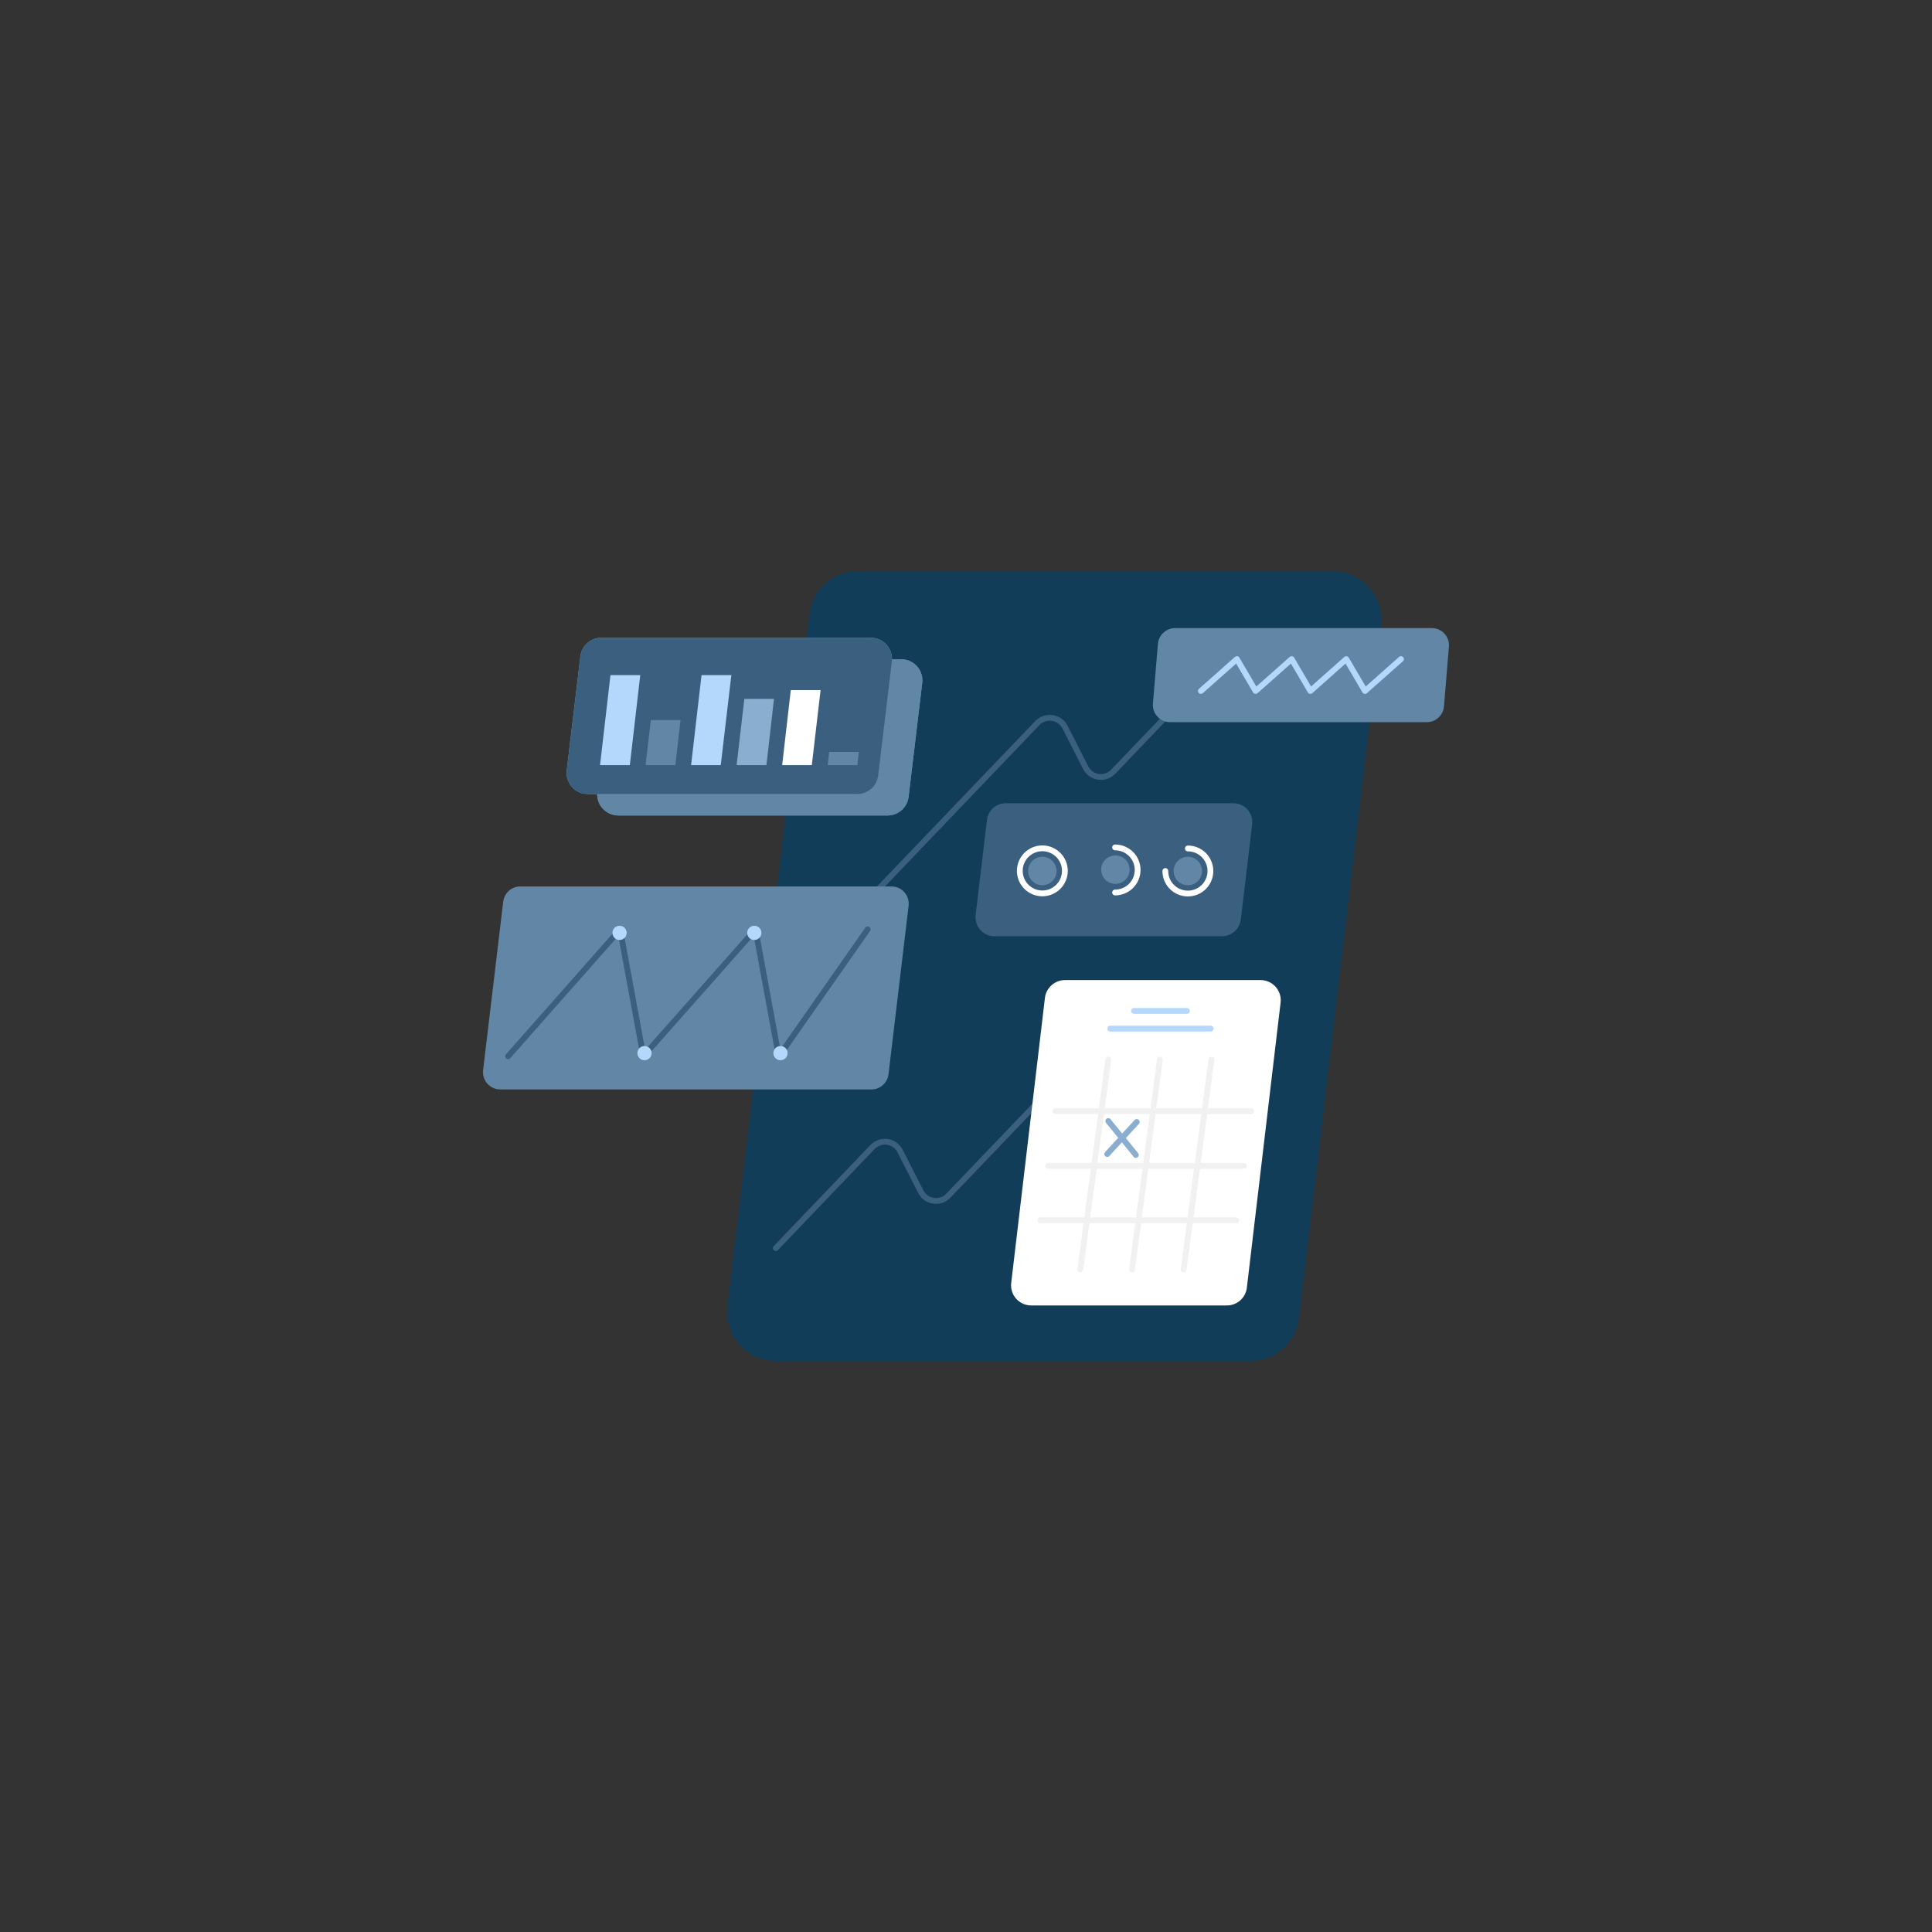 <svg xmlns="http://www.w3.org/2000/svg" height="1000" width="1000" version="1.1" xmlns:xlink="http://www.w3.org/1999/xlink" xmlns:svgjs="http://svgjs.com/svgjs"><rect width="100%" height="100%" fill="#333333" stroke="none"/><rect fill="rgba(0,0,0,0)" width="1000" height="1000"></rect><g><path d="M443.99 295.57H689.76C693.33 295.57 696.85 296.33 700.1 297.79 703.35 299.24 706.25 301.38 708.62 304.04 710.99 306.7 712.77 309.84 713.83 313.23 714.9 316.63 715.24 320.22 714.82 323.76L672.38 682.12C671.65 688.25 668.71 693.91 664.09 698.03 659.47 702.14 653.51 704.41 647.33 704.43H401.56C397.99 704.43 394.48 703.68 391.22 702.21 387.97 700.76 385.08 698.62 382.7 695.96 380.34 693.3 378.56 690.16 377.5 686.77 376.42 683.37 376.09 679.78 376.5 676.24L418.94 317.88C419.64 311.74 422.59 306.06 427.21 301.94 431.83 297.82 437.81 295.56 443.99 295.57V295.57Z" fill="#113d59" opacity="1" stroke-width="3" stroke="none"></path><path d="M437.49 478.16L536.93 374.26C537.92 373.23 539.12 372.46 540.47 372 541.81 371.54 543.24 371.41 544.64 371.61 546.04 371.82 547.38 372.36 548.53 373.18 549.68 374.01 550.62 375.11 551.26 376.37L561.91 397.28C562.55 398.54 563.48 399.65 564.63 400.48 565.78 401.32 567.11 401.86 568.52 402.06 569.93 402.27 571.36 402.14 572.7 401.67 574.05 401.21 575.26 400.42 576.23 399.39L639.81 333" stroke="#3b607f" stroke-width="3" stroke-linecap="round" stroke-linejoin="round" opacity="1" fill="none"></path><path d="M401.56 646.02L451.59 593.72C452.57 592.69 453.78 591.9 455.12 591.44 456.47 590.97 457.9 590.84 459.31 591.05 460.71 591.25 462.05 591.8 463.2 592.63 464.35 593.46 465.28 594.57 465.92 595.83L476.56 616.74C477.21 618.01 478.14 619.11 479.29 619.94 480.44 620.78 481.77 621.32 483.18 621.52 484.59 621.73 486.02 621.6 487.36 621.13 488.71 620.67 489.92 619.89 490.89 618.85L554.47 552.46" stroke="#3b607f" stroke-width="3" stroke-linecap="round" stroke-linejoin="round" opacity="1" fill="none"></path><path d="M520.57 415.75H638.4C639.79 415.75 641.16 416.04 642.43 416.61 643.69 417.18 644.81 418.01 645.73 419.04 646.65 420.08 647.34 421.3 647.75 422.62 648.16 423.94 648.28 425.34 648.11 426.72L642.24 475.96C641.95 478.34 640.81 480.52 639.01 482.11 637.23 483.69 634.93 484.57 632.53 484.58H514.69C513.31 484.58 511.94 484.29 510.68 483.72 509.42 483.15 508.29 482.32 507.37 481.29 506.45 480.25 505.76 479.03 505.35 477.71 504.94 476.39 504.82 474.99 504.99 473.61L510.86 424.37C511.14 421.99 512.28 419.8 514.08 418.21 515.86 416.62 518.18 415.75 520.57 415.75V415.75Z" fill="#3b607f" opacity="1" stroke-width="3" stroke="none"></path><path d="M539.51 462.42C545.96 462.42 551.18 457.2 551.18 450.75 551.18 444.31 545.96 439.09 539.51 439.09 533.07 439.09 527.85 444.31 527.85 450.75 527.85 457.2 533.07 462.42 539.51 462.42Z" stroke="#ffffff" stroke-width="3" stroke-linecap="round" stroke-linejoin="round" opacity="1" fill="none"></path><path d="M577.17 438.62C580.27 438.62 583.23 439.85 585.43 442.03 587.61 444.22 588.84 447.19 588.84 450.28 588.84 453.37 587.61 456.34 585.43 458.53 583.23 460.72 580.27 461.95 577.17 461.95" stroke="#ffffff" stroke-width="3" stroke-linecap="round" stroke-linejoin="round" opacity="1" fill="none"></path><path d="M614.83 439.16C617.14 439.16 619.4 439.85 621.32 441.13 623.24 442.41 624.73 444.24 625.62 446.37 626.5 448.5 626.73 450.85 626.28 453.11 625.83 455.37 624.72 457.45 623.09 459.08 621.46 460.71 619.38 461.82 617.11 462.27 614.85 462.72 612.5 462.49 610.37 461.61 608.24 460.73 606.42 459.23 605.13 457.31 603.86 455.39 603.17 453.14 603.17 450.83" stroke="#ffffff" stroke-width="3" stroke-linecap="round" stroke-linejoin="round" opacity="1" fill="none"></path><path d="M577.33 457.49C581.39 457.49 584.69 454.19 584.69 450.13 584.69 446.06 581.39 442.77 577.33 442.77 573.27 442.77 569.97 446.06 569.97 450.13 569.97 454.19 573.27 457.49 577.33 457.49Z" fill="#6286a6" opacity="1" stroke-width="3" stroke="none"></path><path d="M614.83 458.19C618.91 458.19 622.19 454.89 622.19 450.83 622.19 446.77 618.91 443.47 614.83 443.47 610.77 443.47 607.47 446.77 607.47 450.83 607.47 454.89 610.77 458.19 614.83 458.19Z" fill="#6286a6" opacity="1" stroke-width="3" stroke="none"></path><path d="M539.51 458.19C543.59 458.19 546.87 454.89 546.87 450.83 546.87 446.77 543.59 443.47 539.51 443.47 535.45 443.47 532.15 446.77 532.15 450.83 532.15 454.89 535.45 458.19 539.51 458.19Z" fill="#6286a6" opacity="1" stroke-width="3" stroke="none"></path><path d="M551.26 507.28H652.49C653.97 507.29 655.42 507.6 656.76 508.21 658.11 508.82 659.31 509.69 660.28 510.8 661.26 511.9 661.99 513.19 662.43 514.6 662.87 516 663 517.48 662.83 518.95L645.37 666.53C645.06 669.06 643.85 671.39 641.94 673.08 640.04 674.76 637.58 675.7 635.03 675.7H533.72C532.26 675.7 530.81 675.38 529.47 674.78 528.14 674.18 526.94 673.31 525.96 672.21 524.99 671.12 524.25 669.83 523.81 668.44 523.37 667.04 523.22 665.56 523.39 664.11L540.85 516.52C541.15 513.98 542.38 511.63 544.3 509.93 546.22 508.22 548.7 507.28 551.26 507.28V507.28Z" fill="#ffffff" opacity="1" stroke-width="3" stroke="none"></path><path d="M573.65 548.47L559.17 657.06" stroke="#f1f1f1" stroke-width="3" stroke-linecap="round" stroke-linejoin="round" opacity="1" fill="none"></path><path d="M600.35 548.47L585.94 657.06" stroke="#f1f1f1" stroke-width="3" stroke-linecap="round" stroke-linejoin="round" opacity="1" fill="none"></path><path d="M627.05 548.47L612.64 657.06" stroke="#f1f1f1" stroke-width="3" stroke-linecap="round" stroke-linejoin="round" opacity="1" fill="none"></path><path d="M538.57 631.62H639.89" stroke="#f1f1f1" stroke-width="3" stroke-linecap="round" stroke-linejoin="round" opacity="1" fill="none"></path><path d="M542.49 603.43H643.8" stroke="#f1f1f1" stroke-width="3" stroke-linecap="round" stroke-linejoin="round" opacity="1" fill="none"></path><path d="M546.33 575.16H647.64" stroke="#f1f1f1" stroke-width="3" stroke-linecap="round" stroke-linejoin="round" opacity="1" fill="none"></path><path d="M573.65 580.25L587.9 597.79" stroke="#8aaed0" stroke-width="3" stroke-linecap="round" stroke-linejoin="round" opacity="1" fill="none"></path><path d="M588.37 580.72L573.1 597.32" stroke="#8aaed0" stroke-width="3" stroke-linecap="round" stroke-linejoin="round" opacity="1" fill="none"></path><path d="M574.67 532.41H626.66" stroke="#b4d8fb" stroke-width="3" stroke-linecap="round" stroke-linejoin="round" opacity="1" fill="none"></path><path d="M586.96 523.25H614.36" stroke="#b4d8fb" stroke-width="3" stroke-linecap="round" stroke-linejoin="round" opacity="1" fill="none"></path><path d="M327.02 341.22H466.46C468.02 341.22 469.56 341.55 470.97 342.18 472.38 342.81 473.65 343.75 474.68 344.91 475.71 346.07 476.48 347.44 476.94 348.92 477.4 350.41 477.54 351.97 477.35 353.51L470.3 412.39C470 415.06 468.73 417.53 466.71 419.32 464.71 421.11 462.11 422.1 459.42 422.1H320.05C318.5 422.1 316.97 421.77 315.55 421.13 314.13 420.5 312.87 419.57 311.84 418.4 310.81 417.24 310.04 415.87 309.58 414.39 309.12 412.91 308.98 411.35 309.17 409.8L316.21 350.92C316.49 348.26 317.75 345.78 319.75 343.99 321.74 342.19 324.33 341.2 327.02 341.22V341.22Z" fill="#6286a6" opacity="1" stroke-width="3" stroke="none"></path><path d="M311.28 330.1H450.73C452.28 330.1 453.82 330.43 455.24 331.06 456.65 331.7 457.91 332.63 458.94 333.79 459.97 334.95 460.74 336.32 461.2 337.8 461.66 339.29 461.81 340.85 461.61 342.39L454.56 401.27C454.27 403.95 452.99 406.41 450.98 408.21 448.97 409.99 446.37 410.99 443.68 410.98H304.24C302.69 410.98 301.15 410.65 299.73 410.01 298.32 409.38 297.06 408.45 296.02 407.28 295 406.12 294.23 404.75 293.77 403.27 293.31 401.79 293.16 400.23 293.35 398.69L300.4 339.81C300.7 337.14 301.98 334.66 303.98 332.87 306 331.08 308.6 330.09 311.28 330.1V330.1Z" fill="#66b2dc" opacity="1" stroke-width="3" stroke="none"></path><path d="M327.02 341.22H466.46C468.02 341.22 469.56 341.55 470.97 342.18 472.38 342.81 473.65 343.75 474.68 344.91 475.71 346.07 476.48 347.44 476.94 348.92 477.4 350.41 477.54 351.97 477.35 353.51L470.3 412.39C470 415.06 468.73 417.53 466.71 419.32 464.71 421.11 462.11 422.1 459.42 422.1H320.05C318.5 422.1 316.97 421.77 315.55 421.13 314.13 420.5 312.87 419.57 311.84 418.4 310.81 417.24 310.04 415.87 309.58 414.39 309.12 412.91 308.98 411.35 309.17 409.8L316.21 350.92C316.49 348.26 317.75 345.78 319.75 343.99 321.74 342.19 324.33 341.2 327.02 341.22V341.22Z" fill="#6286a6" opacity="1" stroke-width="3" stroke="none"></path><path d="M311.28 330.1H450.73C452.28 330.1 453.82 330.43 455.24 331.06 456.65 331.7 457.91 332.63 458.94 333.79 459.97 334.95 460.74 336.32 461.2 337.8 461.66 339.29 461.81 340.85 461.61 342.39L454.56 401.27C454.27 403.95 452.99 406.41 450.98 408.21 448.97 409.99 446.37 410.99 443.68 410.98H304.24C302.69 410.98 301.15 410.65 299.73 410.01 298.32 409.38 297.06 408.45 296.02 407.28 295 406.12 294.23 404.75 293.77 403.27 293.31 401.79 293.16 400.23 293.35 398.69L300.4 339.81C300.7 337.14 301.98 334.66 303.98 332.87 306 331.08 308.6 330.09 311.28 330.1V330.1Z" fill="#3b607f" opacity="1" stroke-width="3" stroke="none"></path><path d="M331.4 349.44H315.98L310.58 396.02H326L331.4 349.44Z" fill="#b4d8fb" stroke-linejoin="round" opacity="1" stroke-width="3" stroke="none"></path><path d="M352.23 372.69L349.57 396.02H334.14L336.88 372.69H352.23Z" fill="#6286a6" stroke-linejoin="round" opacity="1" stroke-width="3" stroke="none"></path><path d="M378.54 349.44H363.11L357.71 396.02H373.06L378.54 349.44Z" fill="#b4d8fb" stroke-linejoin="round" opacity="1" stroke-width="3" stroke="none"></path><path d="M400.62 361.73L396.7 396.02H381.28L385.27 361.73H400.62Z" fill="#8aaed0" stroke-linejoin="round" opacity="1" stroke-width="3" stroke="none"></path><path d="M424.73 357.19L420.19 396.02H404.85L409.31 357.19H424.73Z" fill="#ffffff" stroke-linejoin="round" opacity="1" stroke-width="3" stroke="none"></path><path d="M444.54 389.21L443.76 396.02H428.41L429.2 389.21H444.54Z" fill="#6286a6" stroke-linejoin="round" opacity="1" stroke-width="3" stroke="none"></path><path d="M269.32 458.82H461.45C462.71 458.82 463.95 459.09 465.1 459.61 466.24 460.12 467.27 460.88 468.1 461.81 468.94 462.75 469.56 463.85 469.94 465.05 470.32 466.25 470.45 467.52 470.3 468.76L459.89 556.06C459.63 558.22 458.59 560.22 456.95 561.66 455.32 563.1 453.22 563.9 451.04 563.89H258.9C257.65 563.89 256.4 563.62 255.26 563.1 254.12 562.58 253.09 561.83 252.25 560.9 251.42 559.96 250.8 558.85 250.41 557.66 250.04 556.46 249.91 555.19 250.05 553.95L260.47 466.65C260.74 464.49 261.79 462.5 263.42 461.06 265.05 459.62 267.15 458.82 269.32 458.82V458.82Z" fill="#6286a6" opacity="1" stroke-width="3" stroke="none"></path><path d="M262.97 546.74L319.35 482.93C319.5 482.76 319.68 482.64 319.89 482.57 320.11 482.51 320.33 482.5 320.54 482.56 320.76 482.62 320.94 482.74 321.1 482.9 321.25 483.06 321.34 483.26 321.38 483.48L332.58 544.32C332.62 544.53 332.72 544.74 332.87 544.9 333.02 545.06 333.21 545.18 333.42 545.24 333.64 545.29 333.86 545.29 334.07 545.22 334.29 545.16 334.47 545.04 334.61 544.86L389.42 482.93C389.57 482.76 389.76 482.64 389.97 482.57 390.18 482.51 390.4 482.5 390.62 482.56 390.83 482.62 391.02 482.74 391.17 482.9 391.32 483.06 391.42 483.26 391.46 483.48L402.57 543.92C402.63 544.16 402.74 544.37 402.91 544.53 403.08 544.71 403.29 544.82 403.52 544.87 403.76 544.92 403.99 544.9 404.22 544.82 404.44 544.73 404.63 544.58 404.77 544.39L449.08 481.05" stroke="#3b607f" stroke-width="3" stroke-linecap="round" stroke-linejoin="round" opacity="1" fill="none"></path><path d="M320.68 486.53C322.71 486.53 324.36 484.89 324.36 482.85 324.36 480.82 322.71 479.17 320.68 479.17 318.65 479.17 317 480.82 317 482.85 317 484.89 318.65 486.53 320.68 486.53Z" fill="#b4d8fb" opacity="1" stroke-width="3" stroke="none"></path><path d="M390.44 486.53C392.47 486.53 394.12 484.89 394.12 482.85 394.12 480.82 392.47 479.17 390.44 479.17 388.41 479.17 386.76 480.82 386.76 482.85 386.76 484.89 388.41 486.53 390.44 486.53Z" fill="#b4d8fb" opacity="1" stroke-width="3" stroke="none"></path><path d="M333.6 548.78C335.63 548.78 337.28 547.13 337.28 545.1 337.28 543.06 335.63 541.42 333.6 541.42 331.57 541.42 329.92 543.06 329.92 545.1 329.92 547.13 331.57 548.78 333.6 548.78Z" fill="#b4d8fb" opacity="1" stroke-width="3" stroke="none"></path><path d="M403.98 548.78C406.02 548.78 407.66 547.13 407.66 545.1 407.66 543.06 406.02 541.42 403.98 541.42 401.96 541.42 400.3 543.06 400.3 545.1 400.3 547.13 401.96 548.78 403.98 548.78Z" fill="#b4d8fb" opacity="1" stroke-width="3" stroke="none"></path><path d="M608.18 325.09H741.13C742.35 325.1 743.55 325.35 744.67 325.84 745.79 326.33 746.79 327.04 747.62 327.95 748.45 328.84 749.09 329.89 749.5 331.05 749.9 332.2 750.07 333.43 749.97 334.64L747.39 365.64C747.21 367.87 746.2 369.94 744.55 371.45 742.92 372.95 740.77 373.79 738.54 373.79H605.6C604.37 373.78 603.17 373.53 602.06 373.04 600.94 372.54 599.93 371.83 599.1 370.93 598.27 370.04 597.63 368.98 597.23 367.83 596.83 366.68 596.66 365.46 596.75 364.24L599.33 333.23C599.54 331.02 600.56 328.96 602.2 327.46 603.83 325.96 605.96 325.11 608.18 325.09V325.09Z" fill="#6286a6" opacity="1" stroke-width="3" stroke="none"></path><path d="M725.15 341.14L706.52 357.66 696.81 341.14 678.25 357.66 668.55 341.14 649.91 357.66 640.2 341.14 621.57 357.66" stroke="#b4d8fb" stroke-width="3" stroke-linecap="round" stroke-linejoin="round" opacity="1" fill="none"></path></g></svg>
